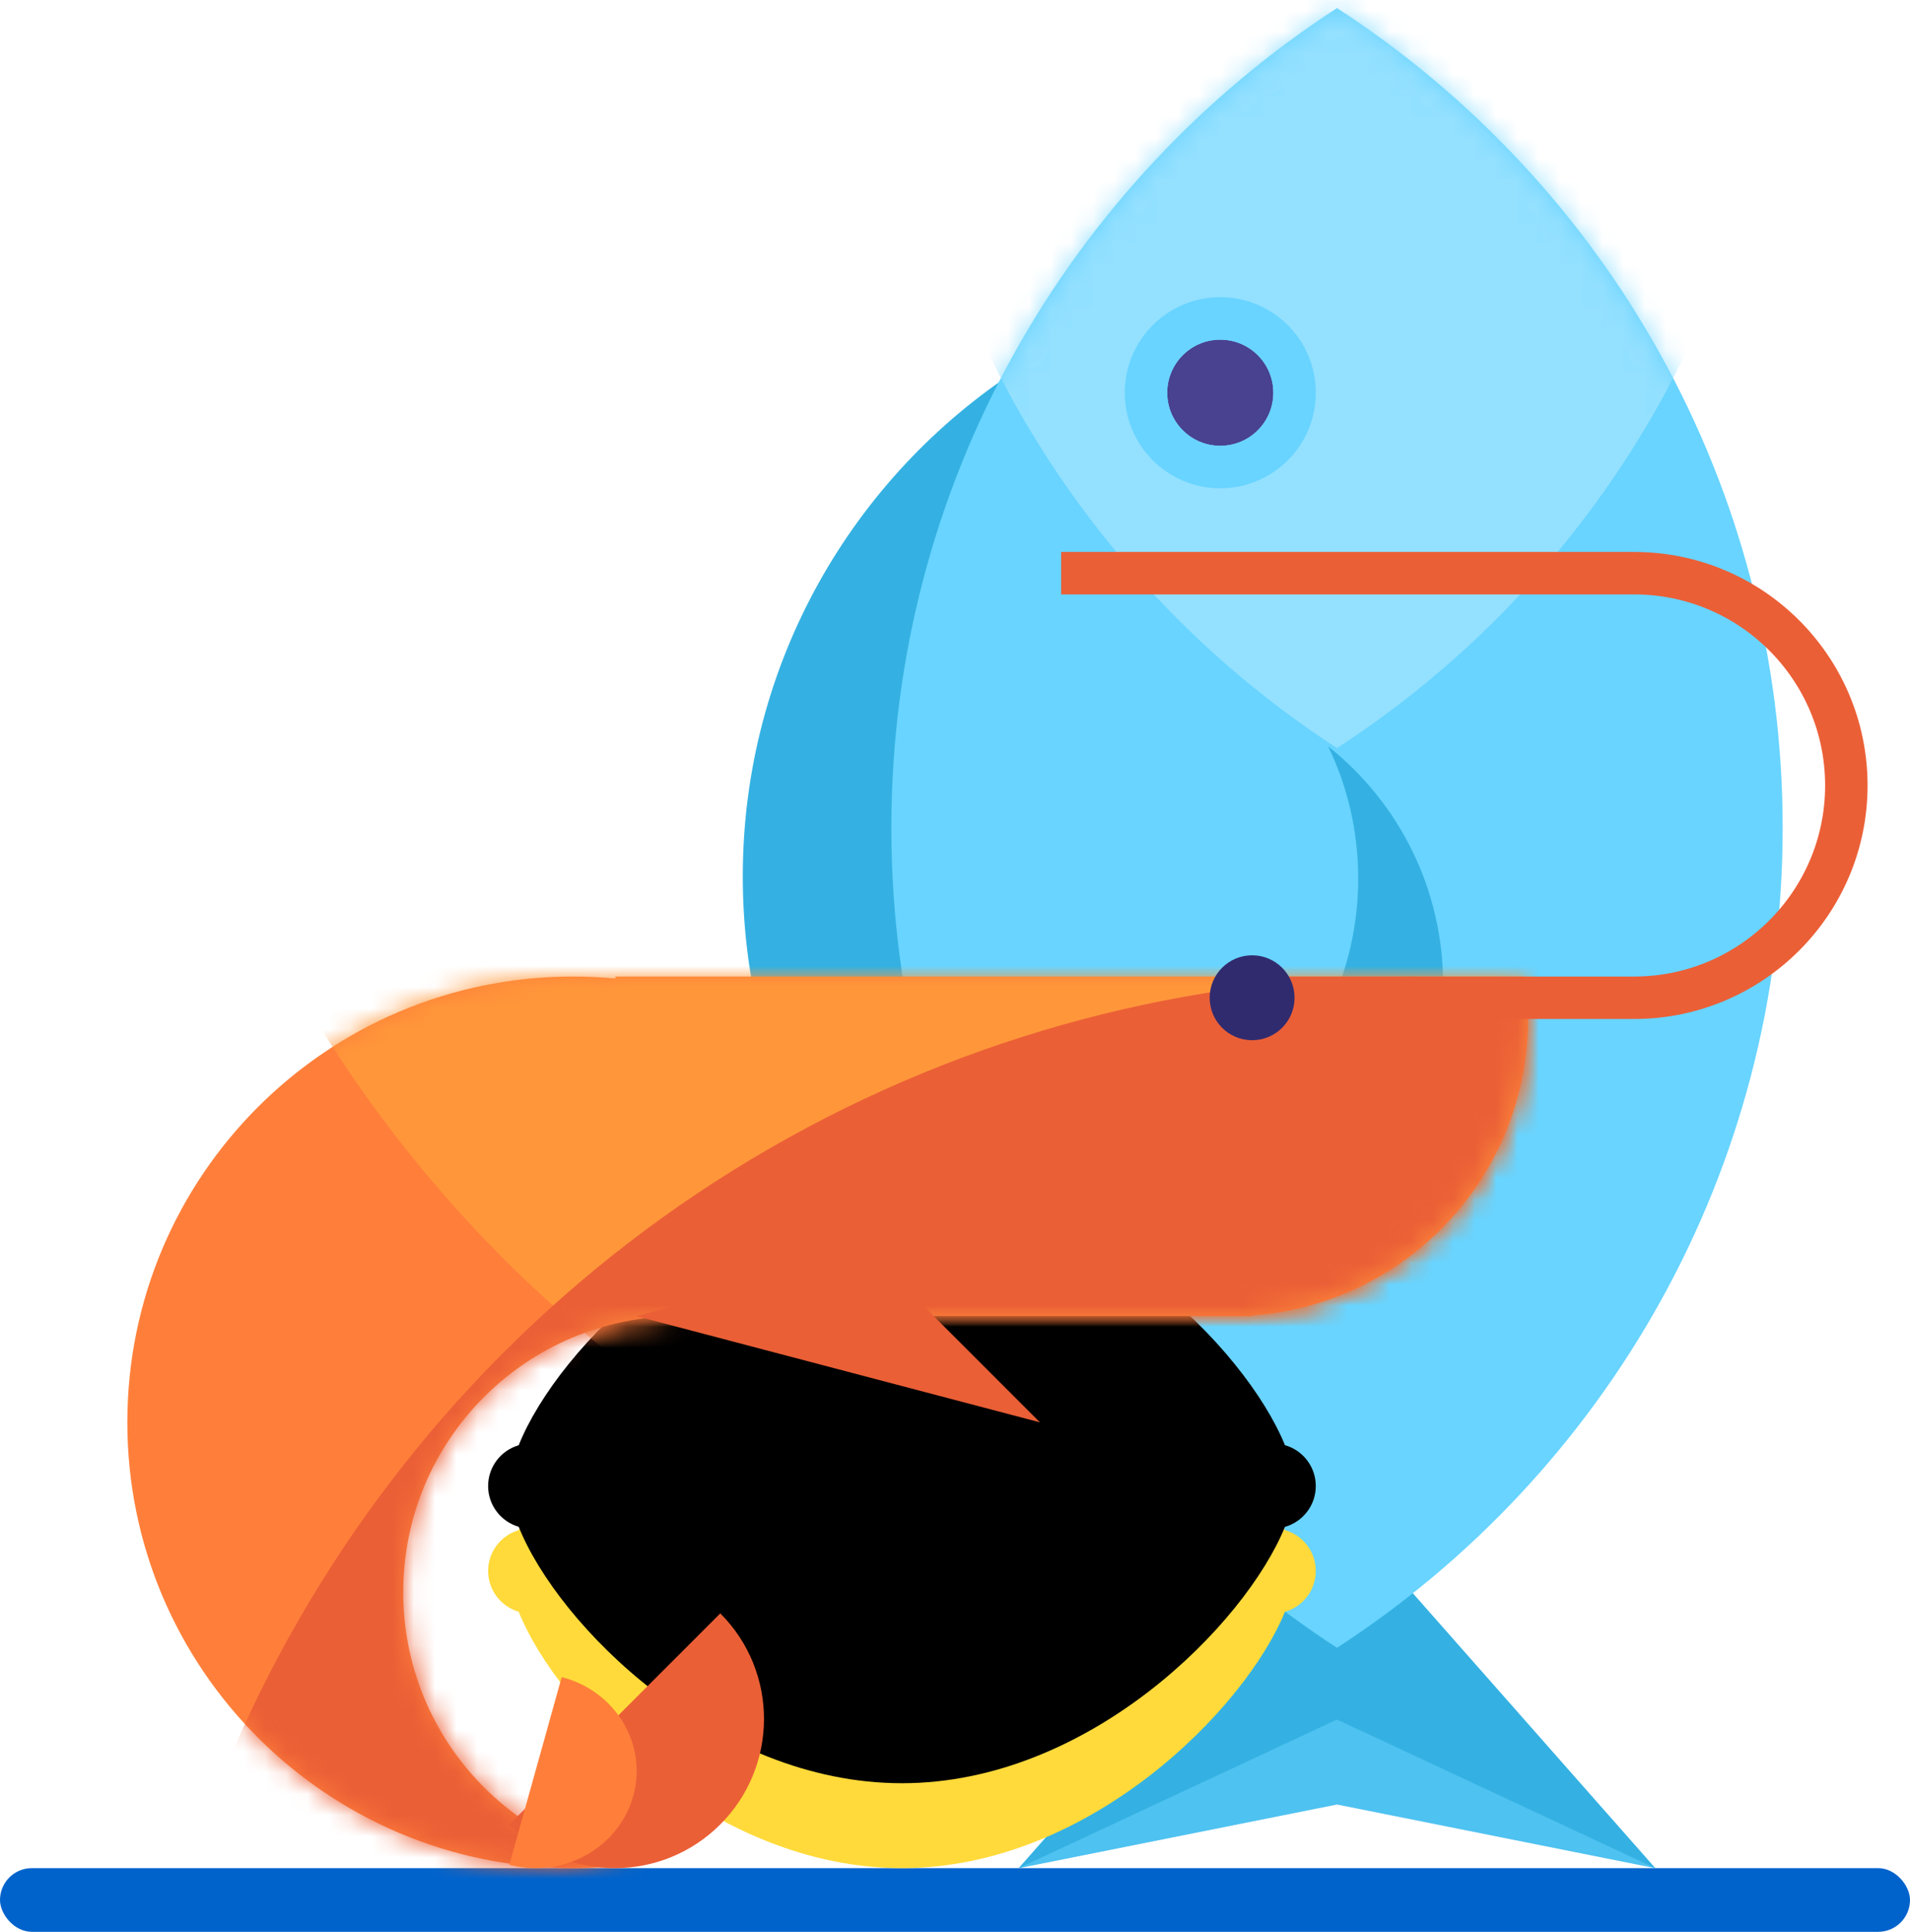 <?xml version="1.0" encoding="UTF-8"?>
<svg width="90px" height="91px" viewBox="0 0 90 91" version="1.1" xmlns="http://www.w3.org/2000/svg" xmlns:xlink="http://www.w3.org/1999/xlink">
    <!-- Generator: Sketch 45.2 (43514) - http://www.bohemiancoding.com/sketch -->
    <title>illustration</title>
    <desc>Created with Sketch.</desc>
    <defs>
        <path d="M21,77.62 C8.361,69.421 0,55.187 0,39 C0,22.813 8.361,8.579 21,0.38 C33.639,8.579 42,22.813 42,39 C42,55.187 33.639,69.421 21,77.62 Z" id="path-1"></path>
        <circle id="path-3" cx="15.5" cy="18.5" r="2.5"></circle>
        <path d="M34.442,96.079 C36.283,91.467 43.669,84 52.5,84 C61.312,84 68.686,91.498 70.547,96.076 C71.386,96.313 72,97.085 72,98 C72,98.915 71.386,99.687 70.547,99.924 C68.686,104.502 61.312,112 52.5,112 C43.669,112 36.283,104.533 34.442,99.921 C33.609,99.679 33,98.911 33,98 C33,97.089 33.609,96.321 34.442,96.079 Z" id="path-4"></path>
        <filter x="-5.1%" y="-7.1%" width="110.3%" height="114.3%" filterUnits="objectBoundingBox" id="filter-5">
            <feOffset dx="0" dy="-4" in="SourceAlpha" result="shadowOffsetInner1"></feOffset>
            <feComposite in="shadowOffsetInner1" in2="SourceAlpha" operator="arithmetic" k2="-1" k3="1" result="shadowInnerInner1"></feComposite>
            <feColorMatrix values="0 0 0 0 1   0 0 0 0 0.592   0 0 0 0 0.227  0 0 0 0.434 0" type="matrix" in="shadowInnerInner1"></feColorMatrix>
        </filter>
        <path d="M23.801,41.815 C22.885,41.937 21.95,42 21,42 C9.402,42 0,32.598 0,21 C0,9.402 9.402,3.55054274e-14 21,3.55054274e-14 C21.675,3.55054274e-14 22.342,0.032 23,0.094 L23,3.55054274e-14 L32.571,3.55054274e-14 L65.858,3.55054274e-14 C65.952,0.653 66,1.321 66,2 C66,9.392 60.271,15.446 53.011,15.964 L53,16 L41.701,16 L26,16 C18.82,16 13,21.82 13,29 C13,35.43 17.669,40.77 23.801,41.815 Z" id="path-6"></path>
    </defs>
    <g id="Page-1" stroke="none" stroke-width="1" fill="none" fill-rule="evenodd">
        <g id="no-results" transform="translate(-682, -576)">
            <g id="catégories" transform="translate(428, 552)">
                <g id="item" transform="translate(244, 0)">
                    <g id="illustration">
                        <g id="fish" transform="translate(45, 24)">
                            <path d="M28,71 L43,88 L13,88 L28,71 Z M28,85 L13,88 L43,88 L28,85 Z" fill="#34B1E2"></path>
                            <path d="M28,81 L43,88 L13,88 L28,81 Z M28,85 L13,88 L43,88 L28,85 Z" fill-opacity="0.5" fill="#68D4FF"></path>
                            <path d="M13,65.195 C5.176,60.12 0,51.308 0,41.288 C0,31.267 5.176,22.455 13,17.38 C20.824,22.455 26,31.267 26,41.288 C26,51.308 20.824,60.12 13,65.195 Z" fill="#34B1E2"></path>
                            <g id="body" transform="translate(7, 0)">
                                <mask id="mask-2" fill="white">
                                    <use xlink:href="#path-1"></use>
                                </mask>
                                <use id="fish" fill="#68D4FF" xlink:href="#path-1"></use>
                                <path d="M20.586,35.162 C23.884,37.779 26,41.832 26,46.38 C26,51.41 23.412,55.833 19.5,58.38 C17.321,56.961 15.553,54.961 14.414,52.598 C14.763,52.875 15.126,53.136 15.5,53.38 C19.412,50.833 22,46.41 22,41.38 C22,39.151 21.492,37.042 20.586,35.162 Z" id="Combined-Shape" fill="#34B1E2" mask="url(#mask-2)"></path>
                                <path d="M21,35.24 C8.361,27.041 0,12.807 0,-3.38 C0,-19.567 8.361,-33.802 21,-42 C33.639,-33.802 42,-19.567 42,-3.38 C42,12.807 33.639,27.041 21,35.24 Z" id="fish" fill="#93E0FF" mask="url(#mask-2)"></path>
                                <path d="M25.77,-14.44 C29.531,-11.867 32,-7.533 32,-2.62 C32,2.41 29.412,6.833 25.5,9.38 C23.2,7.882 21.358,5.736 20.23,3.2 C20.319,3.261 20.409,3.321 20.5,3.38 C24.412,0.833 27,-3.59 27,-8.62 C27,-10.692 26.561,-12.662 25.77,-14.44 Z" id="Combined-Shape" fill="#34B1E2" mask="url(#mask-2)" transform="translate(26.115, -2.53) scale(-1, -1) translate(-26.115, 2.53) "></path>
                                <g id="eye" mask="url(#mask-2)">
                                    <use fill="#484291" fill-rule="evenodd" xlink:href="#path-3"></use>
                                    <circle stroke="#68D4FF" stroke-width="2" cx="15.5" cy="18.5" r="3.5"></circle>
                                </g>
                            </g>
                        </g>
                        <rect id="shadow" fill="#0063CC" x="10" y="112" width="90" height="3" rx="1.5"></rect>
                        <g id="citrus">
                            <use fill="#FFDA3A" fill-rule="evenodd" xlink:href="#path-4"></use>
                            <use fill="black" fill-opacity="1" filter="url(#filter-5)" xlink:href="#path-4"></use>
                        </g>
                        <g id="schrimp" transform="translate(16, 51)">
                            <g id="body" transform="translate(0, 19)">
                                <mask id="mask-7" fill="white">
                                    <use xlink:href="#path-6"></use>
                                </mask>
                                <use fill="#FF7F3A" xlink:href="#path-6"></use>
                                <circle id="skin" fill="#FF973A" mask="url(#mask-7)" cx="60.5" cy="-29.5" r="60.5"></circle>
                                <circle id="skin" fill="#EB5F36" mask="url(#mask-7)" cx="60.5" cy="60.5" r="60.5"></circle>
                            </g>
                            <path d="M27.941,49 C30.686,51.745 30.686,56.196 27.941,58.941 C25.196,61.686 20.745,61.686 18,58.941 L27.941,49 L27.941,49 Z" id="body" fill="#EB5F36"></path>
                            <path d="M44.001,0 L70.999,0 C76.523,0 81,4.476 81,10 C81,15.523 76.519,20 70.999,20 L54.001,20" id="top" stroke="#EB5F36" stroke-width="2"></path>
                            <polygon id="leg" fill="#EB5F36" points="24 35 35 32 43 40"></polygon>
                            <path d="M20.467,52 C23.009,52.654 24.518,55.164 23.836,57.606 C23.155,60.048 20.542,61.497 18,60.843 L20.467,52 L20.467,52 L20.467,52 Z" id="body" fill="#FF7F3A"></path>
                            <circle id="eye" fill="#302B6F" cx="53" cy="20" r="2"></circle>
                        </g>
                    </g>
                </g>
            </g>
        </g>
    </g>
</svg>